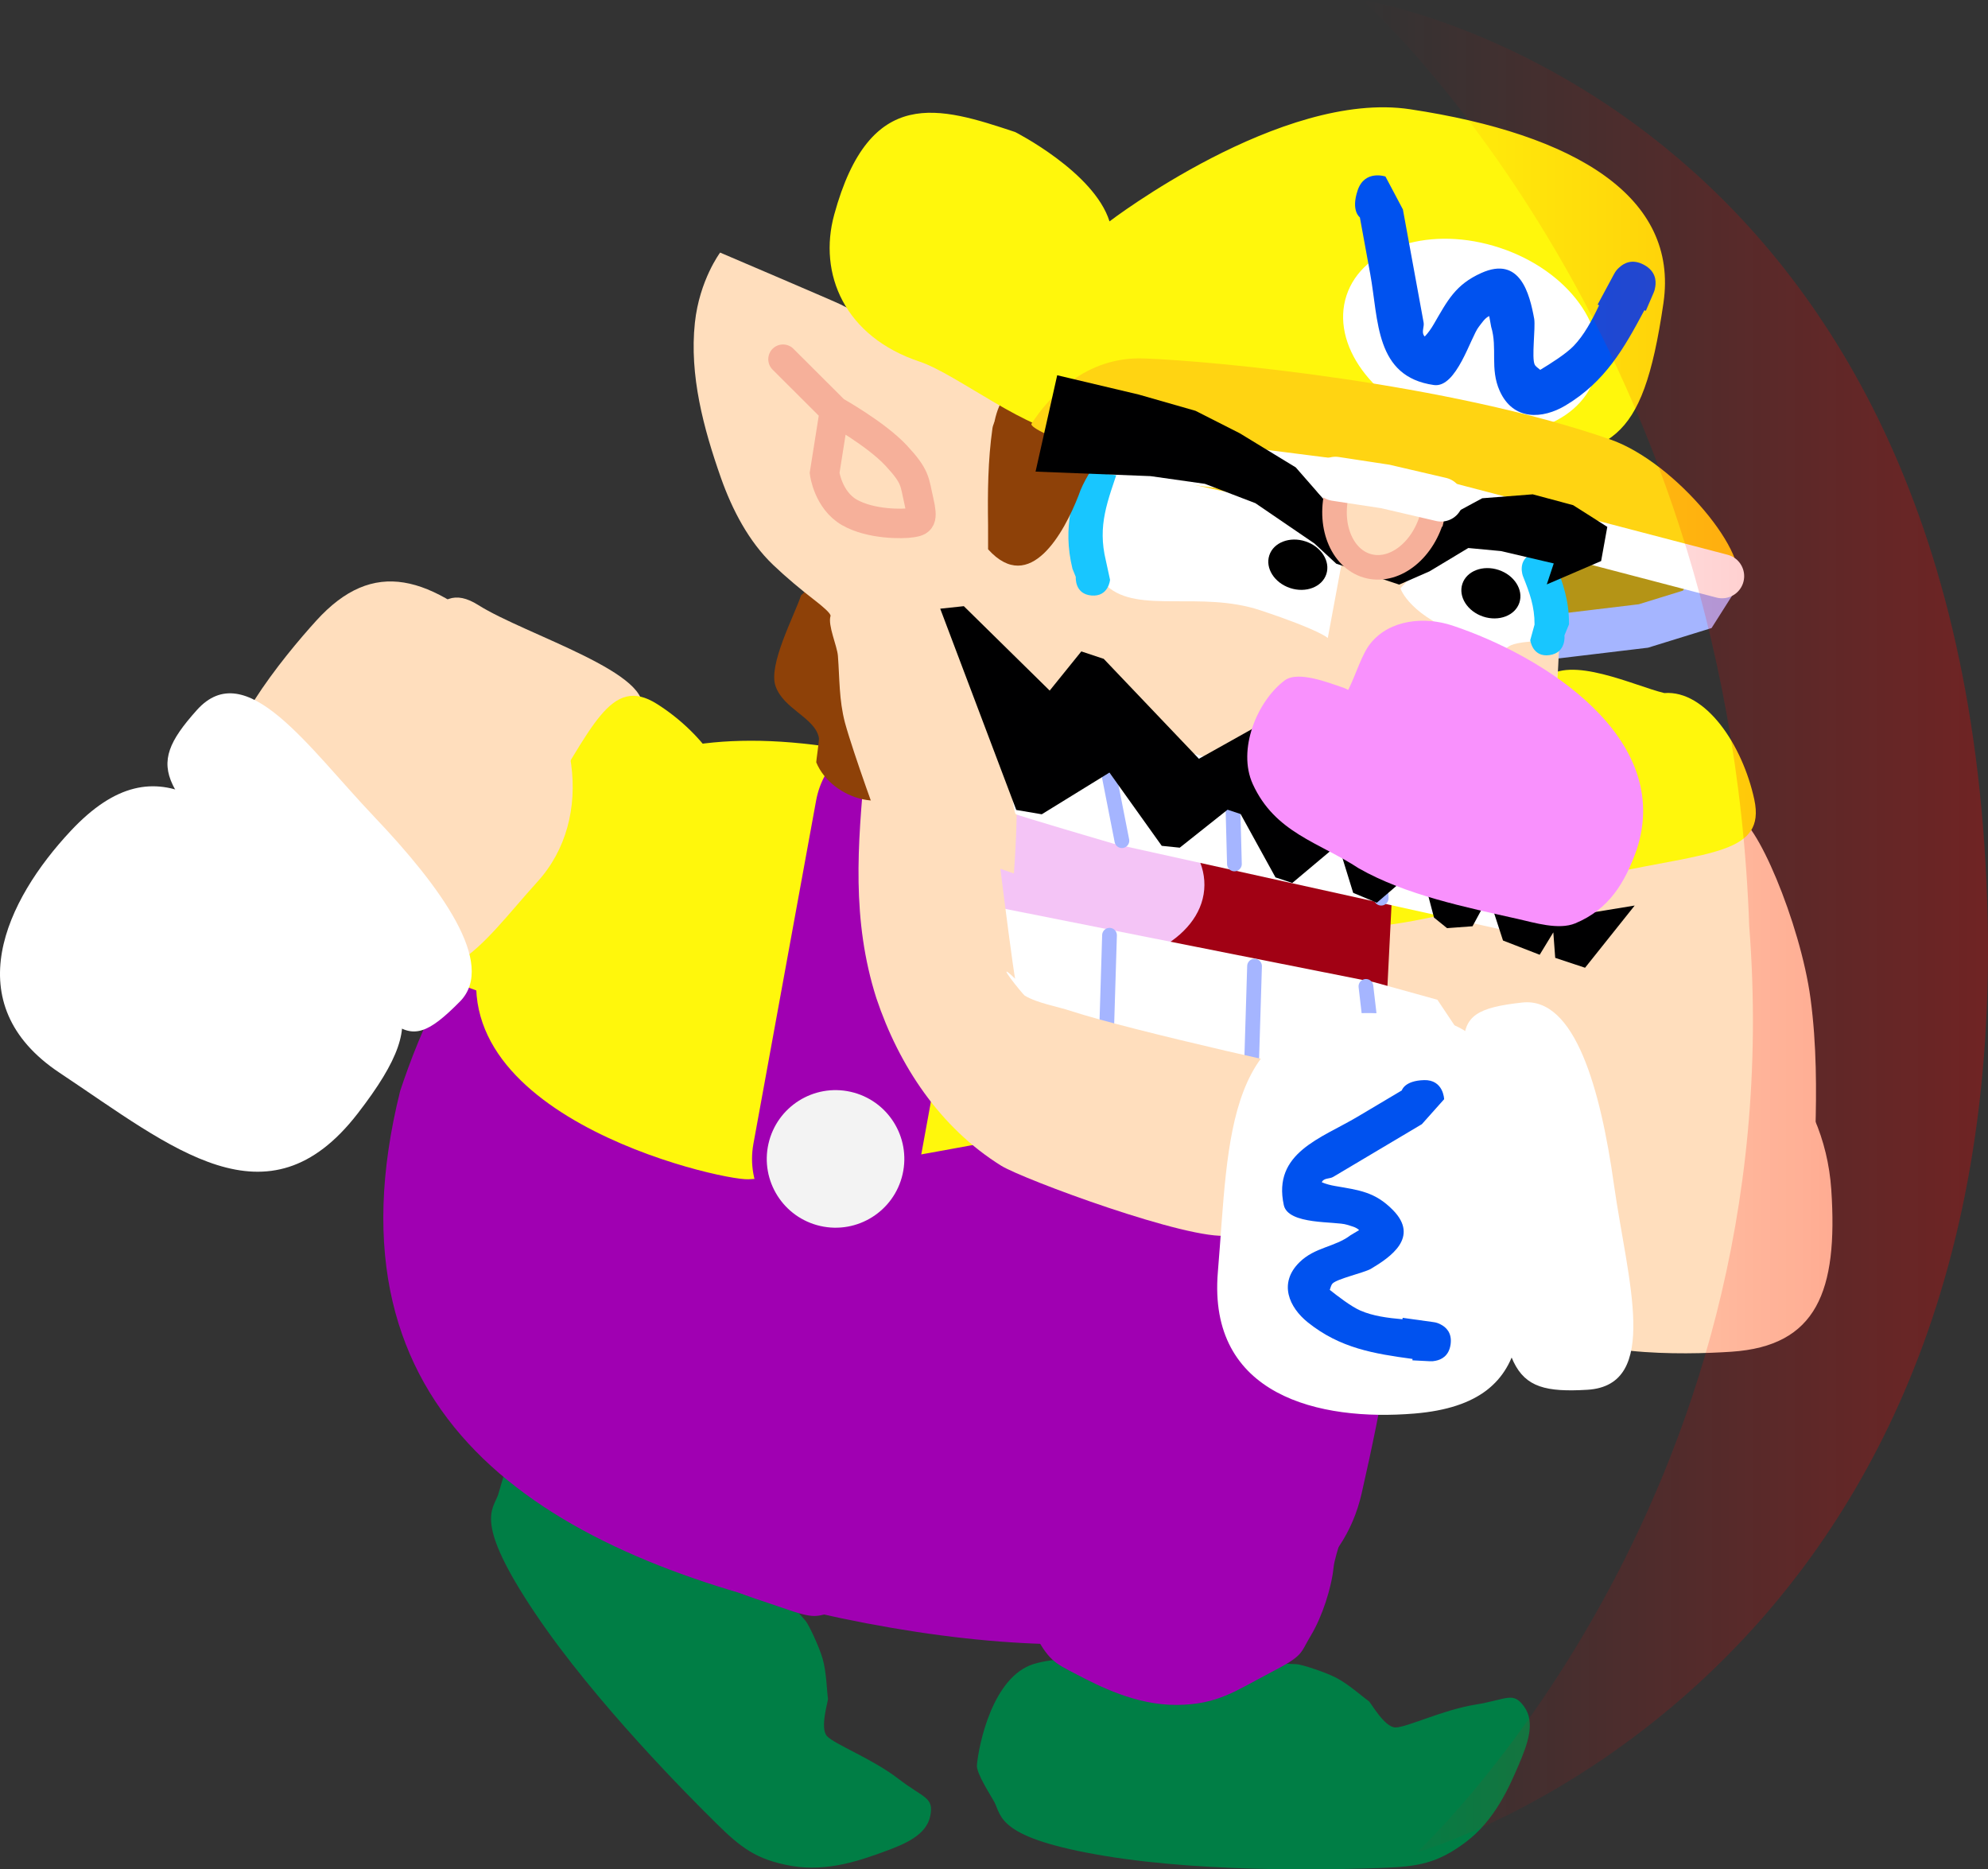 <svg version="1.1" xmlns="http://www.w3.org/2000/svg" xmlns:xlink="http://www.w3.org/1999/xlink" width="202.34" height="190.237" viewBox="0,0,202.34,190.237"><rect x="0" y="0" width="202.34" height="190.237" fill="#333333" stroke="none"/><defs><linearGradient x1="292.981" y1="179.241" x2="356.667" y2="179.241" gradientUnits="userSpaceOnUse" id="color-1"><stop offset="0" stop-color="#ff0000" stop-opacity="0"/><stop offset="1" stop-color="#ff0000" stop-opacity="0.298"/></linearGradient></defs><g transform="translate(-154.327,-84.991)"><g data-paper-data="{&quot;isPaintingLayer&quot;:true}" fill-rule="nonzero" stroke-linejoin="miter" stroke-miterlimit="10" stroke-dasharray="" stroke-dashoffset="0" style="mix-blend-mode: normal"><g data-paper-data="{&quot;origPos&quot;:null,&quot;origRot&quot;:0}" stroke-width="0" stroke-linecap="round"><path d="M236.311,249.931c0.33,0.383 1.391,2.64 1.739,3.844c0.409,1.414 0.431,3.342 0.549,4.074c0.039,0.244 -0.864,3 -0.092,3.828c0.772,0.827 4.633,2.308 7.241,4.321c2.608,2.014 3.652,1.857 3.263,3.789c-0.389,1.931 -2.495,2.842 -4.764,3.663c-2.269,0.821 -5.69,2.056 -9.325,1.432c-3.634,-0.624 -5.223,-1.903 -7.711,-4.356c-2.489,-2.453 -12.341,-12.277 -18.49,-21.468c-6.149,-9.191 -4.263,-10.363 -3.695,-11.951c0.171,-0.479 0.845,-3.332 1.517,-3.858c1.652,-1.294 7.656,-4.995 11.462,-2.833c3.805,2.162 11.081,11.129 18.305,19.516z" data-paper-data="{&quot;origPos&quot;:null}" fill="#007e45" stroke="#000000"/><path d="M220.459,227.95c1.201,-3.329 0.067,-1.909 4.827,-7.676c4.76,-5.767 7.532,-8.597 10.243,-10.582c2.998,-2.196 21.124,17.661 23.016,24.169c1.892,6.508 -10.22,10.336 -12.481,12.069c-1.627,1.247 -4.411,2.58 -6.609,3.053c-2.198,0.472 -1.913,0.89 -5.641,-0.42c-3.728,-1.31 -5.991,-1.662 -8.869,-4.679c-2.878,-3.017 -4.039,-7.141 -4.723,-9.57c-0.684,-2.429 -0.963,-3.035 0.238,-6.364z" data-paper-data="{&quot;origPos&quot;:null}" fill="#a000b2" stroke="#b100c6"/></g><g data-paper-data="{&quot;origPos&quot;:null,&quot;origRot&quot;:0}" stroke-width="0" stroke-linecap="round"><path d="M286.297,254.347c0.505,0.022 2.877,0.793 3.993,1.364c1.311,0.67 2.731,1.974 3.346,2.388c0.205,0.138 1.595,2.684 2.727,2.687c1.132,0.003 4.854,-1.797 8.107,-2.32c3.253,-0.523 3.854,-1.391 4.995,0.215c1.141,1.606 0.364,3.765 -0.591,5.98c-0.955,2.216 -2.397,5.555 -5.34,7.777c-2.943,2.222 -4.963,2.504 -8.455,2.639c-3.492,0.135 -17.398,0.59 -28.307,-1.219c-10.909,-1.81 -10.472,-3.987 -11.241,-5.489c-0.232,-0.453 -1.85,-2.897 -1.774,-3.746c0.188,-2.09 1.6,-9.001 5.782,-10.294c4.181,-1.293 15.698,-0.458 26.757,0.018z" data-paper-data="{&quot;origPos&quot;:null}" fill="#007e45" stroke="#000000"/><path d="M259.423,250.854c-1.604,-3.154 -1.346,-1.356 -2.291,-8.773c-0.945,-7.418 -1.11,-11.375 -0.701,-14.71c0.452,-3.689 27.335,-3.307 33.374,-0.23c6.039,3.076 0.538,14.526 0.253,17.36c-0.205,2.04 -1.139,4.982 -2.299,6.907c-1.16,1.925 -0.661,2.004 -4.168,3.824c-3.507,1.82 -5.313,3.229 -9.482,3.262c-4.17,0.032 -7.971,-1.945 -10.209,-3.109c-2.238,-1.164 -2.871,-1.376 -4.476,-4.53z" data-paper-data="{&quot;origPos&quot;:null}" fill="#a000b2" stroke="#b100c6"/></g><g data-paper-data="{&quot;origPos&quot;:null}"><path d="M237.884,166.225c15.018,3.404 40.719,3.643 50.436,14.505c13.042,14.579 8.534,38.86 4.598,56.228c-3.629,16.01 -27.725,18.459 -55.496,12.165c-27.771,-6.295 -50.642,-19.923 -42.364,-53.119c3.959,-11.948 15.056,-36.073 42.827,-29.778z" data-paper-data="{&quot;origPos&quot;:null,&quot;index&quot;:null}" fill="#a000b2" stroke="none" stroke-width="0" stroke-linecap="butt"/><path d="M244.463,162.077c15.018,3.404 35.778,5.087 45.494,15.948c6.577,7.353 9.019,32.487 9.019,32.487c0,0 -35.412,-10.847 -45.174,-9.08c-4.377,0.792 -17.628,3.317 -23.299,3.569c-2.972,0.132 -33.614,-6.835 -26.702,-24.96c3.959,-11.948 12.891,-24.259 40.662,-17.964z" data-paper-data="{&quot;origPos&quot;:null,&quot;index&quot;:null}" fill="#fff70c" stroke="none" stroke-width="0" stroke-linecap="butt"/><path d="M239.37,202.928l6.385,-34.953" data-paper-data="{&quot;origPos&quot;:null}" fill="none" stroke="#a000b2" stroke-width="17" stroke-linecap="round"/><path d="M246.196,204.476c-0.855,3.77 -4.604,6.134 -8.374,5.279c-3.77,-0.855 -6.134,-4.604 -5.279,-8.374c0.855,-3.77 4.604,-6.134 8.374,-5.279c3.77,0.855 6.134,4.604 5.279,8.374z" data-paper-data="{&quot;origPos&quot;:null}" fill="#f3f3f3" stroke="none" stroke-width="0" stroke-linecap="butt"/><path d="M282.801,174.068l5.152,12.726l4.224,25.282" data-paper-data="{&quot;origPos&quot;:null,&quot;origRot&quot;:0}" fill="none" stroke="#a000b2" stroke-width="14" stroke-linecap="round"/><path d="M300.941,211.758c-0.855,3.77 -4.604,6.134 -8.374,5.279c-3.77,-0.855 -6.134,-4.604 -5.279,-8.374c0.855,-3.77 4.604,-6.134 8.374,-5.279c3.77,0.855 6.134,4.604 5.279,8.374z" data-paper-data="{&quot;origPos&quot;:null}" fill="#f3f3f3" stroke="none" stroke-width="0" stroke-linecap="butt"/></g><g data-paper-data="{&quot;origRot&quot;:0}" stroke-width="0" stroke-linecap="butt"><g data-paper-data="{&quot;origPos&quot;:null}" stroke="none"><path d="M185.126,174.763c-4.783,-3.027 0.868,-7.22 6.48,-16.087c5.612,-8.867 6.629,-15.132 11.412,-12.105c4.783,3.027 18.285,7.036 16.525,10.889c-1.472,3.223 -14.567,25.819 -17.758,27.359c-2.482,1.198 -6.657,-3.725 -16.66,-10.056z" data-paper-data="{&quot;origRot&quot;:0,&quot;origPos&quot;:null}" fill="#ffdebd"/><path d="M198.437,183.655c-3.368,-2.532 4.974,-6.844 10.586,-15.711c5.612,-8.867 7.408,-14.33 12.191,-11.303c4.783,3.027 8.776,8.478 7.016,12.331c-0.363,3.081 0.365,10.382 -2.826,11.923c-4.604,5.753 -16.964,9.091 -26.967,2.76z" data-paper-data="{&quot;origRot&quot;:0,&quot;origPos&quot;:null}" fill="#fff70c"/></g><g data-paper-data="{&quot;origPos&quot;:null}"><path d="M191.584,180.988c-6.612,-6 -11.995,-7.163 -14.296,-15.791c-1.254,-4.702 5.953,-13.435 9.223,-17.038c5.845,-6.442 11.563,-4.676 19.231,2.283c7.669,6.959 9.147,17.822 3.301,24.264c-5.845,6.442 -9.79,13.241 -17.459,6.282z" data-paper-data="{&quot;origPos&quot;:null,&quot;origRot&quot;:0}" fill="#ffdebd" stroke="#ffdebd"/><g data-paper-data="{&quot;origPos&quot;:null,&quot;origRot&quot;:0}" fill="#ffffff" stroke="none"><path d="M190.725,198.316c-9.169,11.848 -18.835,3.495 -30.335,-4.153c-10.538,-7.008 -5.474,-17.563 1.144,-24.625c9.122,-9.734 15.715,-2.093 24.429,7.086c8.713,9.179 13.323,10.629 4.762,21.692z" data-paper-data="{&quot;origRot&quot;:0,&quot;origPos&quot;:null}"/><path d="M201.136,186.915c-6.486,6.569 -6.11,2.26 -18.977,-10.606c-11.294,-11.294 -13.41,-12.791 -7.797,-19.057c5.017,-5.601 11.323,3.788 18.06,10.866c6.737,7.078 12.502,14.962 8.715,18.797z" data-paper-data="{&quot;origRot&quot;:0,&quot;origPos&quot;:null}"/></g></g></g><g stroke="none" stroke-width="0" stroke-linecap="butt"><path d="M297.836,197.044c-2.496,-11.572 -11.785,-20.749 -9.805,-22.666c2.546,-2.464 39.465,-5.953 42.997,-6.224c1.89,-0.145 6.538,10.743 7.574,18.441c1.279,9.504 -0.127,18.999 0.532,22.056c1.193,5.534 -6.088,4.516 -16.346,6.728c0,0 -17.653,-13.819 -18.847,-19.352z" data-paper-data="{&quot;origRot&quot;:0,&quot;origPos&quot;:null}" fill="#ffdebd"/><path d="M318.069,173.907c-10.258,2.212 -27.357,8.048 -28.573,4.014c-2.496,-11.572 15.074,-21.516 22.061,-23.856c2.546,-2.464 9.149,0.735 12.166,1.456c4.223,-0.324 7.965,5.302 9.158,10.836c1.193,5.534 -4.554,5.337 -14.812,7.549z" data-paper-data="{&quot;origRot&quot;:0}" fill="#fff70c"/></g><g><g><path d="M299.969,165.44l-3.895,4.327l-1.441,28.673l-41.542,-9.226l-3.06,-2.421l-1.06,-5.269l1.652,-28.252l32.579,6.601z" data-paper-data="{&quot;origPos&quot;:null}" fill="#a10114" stroke="#a10114" stroke-width="0.5" stroke-linecap="round"/><path d="M248.333,173.038c0.441,-5.043 7.192,-8.573 15.078,-7.883c7.886,0.69 13.921,5.337 13.48,10.381c-0.441,5.043 -7.192,8.573 -15.078,7.883c-7.886,-0.69 -13.921,-5.337 -13.48,-10.381z" data-paper-data="{&quot;origPos&quot;:null,&quot;origRot&quot;:0}" fill="#f4c4f6" stroke="none" stroke-width="0" stroke-linecap="butt"/><g data-paper-data="{&quot;origPos&quot;:null}" stroke-linecap="round"><path d="M255.83,188.367l-1.173,-11.277l39.538,7.858l6.432,1.784l2.112,3.16l0.32,3.267l-1.362,7.275z" data-paper-data="{&quot;origPos&quot;:null}" fill="#ffffff" stroke="#000000" stroke-width="0"/><path d="M294.63,196.331l-1.278,-10.961" data-paper-data="{&quot;origPos&quot;:null}" fill="none" stroke="#a5b5ff" stroke-width="1.5"/><path d="M282.016,183.311l-0.301,9.839" data-paper-data="{&quot;origPos&quot;:null,&quot;origRot&quot;:0}" fill="none" stroke="#a5b5ff" stroke-width="1.5"/><path d="M267.255,180.166l-0.301,9.839" data-paper-data="{&quot;origPos&quot;:null,&quot;origRot&quot;:0}" fill="none" stroke="#a5b5ff" stroke-width="1.5"/></g><g data-paper-data="{&quot;origPos&quot;:null}"><path d="M252.203,150.036c3.056,1.742 2.208,6.411 2.173,6.698c-0.201,1.626 2.951,26.416 3.274,27.859c-2.386,-2.311 0.793,1.609 0.971,1.716c1.31,0.782 3.292,1.093 4.745,1.575c5.582,1.853 26.621,6.631 28.966,6.832c1.888,0.162 8.302,1.895 9.468,2.766c4.323,3.234 0.737,11.976 -1.332,15.606c-2.184,1.126 -4.259,2.494 -6.551,3.377c-0.778,0.3 -1.582,-0.525 -2.373,-0.788c-2.572,-0.854 -4.69,-1.768 -6.805,-3.537c-0.542,-0.453 -0.833,-1.149 -1.333,-1.649c-0.15,-0.15 -0.481,-0.316 -0.745,-0.466c-1.114,0.194 -2.202,0.536 -3.321,0.697c-3.93,0.563 -20.917,-5.736 -23.117,-7.106c-6.217,-3.872 -10.399,-10.17 -12.702,-17.053c-2.527,-7.946 -1.907,-15.559 -1.15,-23.696c0.269,-2.896 3.013,-10.963 3.013,-10.963c0,0 2.475,-4.344 6.82,-1.869z" data-paper-data="{&quot;origPos&quot;:null}" fill="#ffdebd" stroke="none" stroke-width="0.5" stroke-linecap="butt"/><path d="M287.888,199.712l0.426,4.005l-0.84,2.531l-0.945,2.847l-2.528,1.268" data-paper-data="{&quot;origPos&quot;:null}" fill="none" stroke="#f6b09a" stroke-width="1.5" stroke-linecap="round"/></g></g><g><path d="M329.926,146.39c-1.791,3.402 -15.19,4.019 -24.543,0.914c-7.536,-2.502 -3.54,-8.293 -2.391,-11.752c1.148,-3.459 15.667,2.198 23.203,4.7c7.536,2.502 4.89,3.936 3.731,6.138z" data-paper-data="{&quot;origPos&quot;:null}" fill="#b49416" stroke="none" stroke-width="0" stroke-linecap="butt"/><path d="M329.283,143.52l-2.209,3.481l-5.479,1.693l-12.436,1.491" data-paper-data="{&quot;origPos&quot;:null}" fill="none" stroke="#a5b5ff" stroke-width="4.5" stroke-linecap="round"/><path d="M239.24,143.803c2.695,0.916 3.801,2.228 5.544,4.333c3.115,4.163 5.252,11.145 2.632,15.981c-2.262,4.174 -8.46,2.247 -10.011,-1.548c-0.017,-0.073 0.313,-2.272 0.274,-2.479c-0.397,-2.086 -3.592,-2.9 -4.419,-5.282c-0.756,-2.176 1.9,-7.125 2.599,-9.231c0,0 2.383,-2.377 3.382,-1.775z" data-paper-data="{&quot;origPos&quot;:null}" fill="#8e4108" stroke="none" stroke-width="0.5" stroke-linecap="butt"/><path d="M243.935,169.17c0,0 -2.732,-7.438 -3.607,-10.632c-0.612,-2.339 -0.536,-4.463 -0.718,-6.808c-0.079,-1.013 -1.047,-3.112 -0.752,-4.049c0.074,-0.235 -0.812,-0.988 -1.552,-1.559c-1.463,-1.129 -2.965,-2.379 -4.3,-3.656c-2.48,-2.371 -4.16,-5.622 -5.295,-8.826c-1.782,-5.061 -3.228,-10.46 -2.658,-15.803c0.463,-4.333 2.569,-7.142 2.569,-7.142c0,0 11.893,5.071 12.281,5.287c1.823,1.015 7.949,3.035 11.684,5.524c1.813,1.208 3.465,2.195 4.661,3.964c0.453,0.669 1.036,2.868 1.327,2.959c2.579,0.802 7.046,-0.239 9.729,-0.401c7.268,-0.436 41.678,7.507 45.25,12.526c0.513,0.721 0.346,1.737 0.49,2.61c0.529,3.197 -0.972,24.726 -1.695,28.694c-0.382,2.101 -2.569,3.735 -4.156,4.68c-0.719,0.428 -6.899,-1.234 -9.006,-1.934c-10.148,-3.369 -20.225,-6.831 -30.573,-9.541c-2.579,-0.681 -6.073,-1.317 -8.42,-2.622c-0.303,-0.168 -1.77,0.621 -1.642,1.019c0.617,1.932 -0.028,10.422 -0.028,10.422z" data-paper-data="{&quot;origPos&quot;:null}" fill="#ffdebd" stroke="none" stroke-width="0.5" stroke-linecap="butt"/><path d="M289.471,149.919c0,0 -0.781,-0.802 -6.861,-2.82c-6.08,-2.019 -12.447,0.393 -15.617,-2.472c-2.755,-2.491 -0.251,-13.864 1.653,-13.232c4.407,1.463 22.911,7.281 22.911,7.281l-2.087,11.244z" data-paper-data="{&quot;origPos&quot;:null}" fill="#ffffff" stroke="#f6b09a" stroke-width="0" stroke-linecap="butt"/><path d="M296.867,144.864c0,0 3.107,-3.671 5.967,-4.13c2.979,-0.478 7.341,0.224 7.341,0.224c0,0 3.538,9.022 -0.147,9.329c-4.238,0.353 -0.087,1.552 -6.167,-0.467c-6.08,-2.019 -6.995,-4.956 -6.995,-4.956z" data-paper-data="{&quot;index&quot;:null,&quot;origPos&quot;:null}" fill="#ffffff" stroke="#f6b09a" stroke-width="0" stroke-linecap="butt"/><path d="M265.419,145.593c-1.744,-0.146 -1.598,-1.89 -1.598,-1.89l-0.338,-0.832c-1.05,-4.327 0.06,-7.372 1.419,-11.464c0,0 0.551,-1.661 2.212,-1.109c1.661,0.551 1.109,2.212 1.109,2.212c-1.165,3.509 -2.217,5.919 -1.339,9.536l0.424,1.95c0,0 -0.146,1.744 -1.89,1.598z" data-paper-data="{&quot;origPos&quot;:null}" fill="#18c6ff" stroke="none" stroke-width="0.5" stroke-linecap="butt"/><path d="M255.556,127.876l-0.006,-0.002c1.017,-4.772 4.259,-4.23 7.827,-2.821c1.164,0.46 2.69,0.768 3.132,2.116c1.213,3.696 -1.372,5.121 -2.423,8.287c-1.416,3.618 -4.907,10.183 -9.191,5.434c-0.001,-0.001 -0.002,-2.45 -0.002,-2.483c-0.047,-3.324 -0.02,-6.543 0.448,-9.845c0,0 0.031,-0.221 0.15,-0.493l-0.015,-0.002c0,0 0.025,-0.076 0.081,-0.19z" data-paper-data="{&quot;origPos&quot;:null}" fill="#8e4108" stroke="none" stroke-width="0.5" stroke-linecap="butt"/><path d="M312.034,151.66c-1.74,0.242 -1.957,-1.524 -1.957,-1.524l0.437,-1.585c0.009,-1.84 -0.492,-3.198 -1.177,-4.923c0,0 -0.654,-1.646 0.974,-2.33c1.627,-0.684 2.281,0.961 2.281,0.961c0.849,2.137 1.442,3.92 1.43,6.265l-0.464,1.127c0,0 0.217,1.766 -1.523,2.008z" data-paper-data="{&quot;origPos&quot;:null}" fill="#18c6ff" stroke="none" stroke-width="0.5" stroke-linecap="butt"/><path d="M323.635,115.825c-2.193,15.019 -5.493,14.818 -15.429,16.561c-14.477,2.539 -30.097,-4.133 -44.92,-3.351c-3.892,0.206 -11.583,-5.987 -15.336,-7.233c-7.677,-2.549 -10.362,-8.948 -8.718,-14.962c3.627,-13.266 10.742,-10.96 18.42,-8.412c0,0 8.029,4.071 9.602,9.093c0,0 17.494,-13.389 30.593,-11.412c16.862,2.545 27.363,8.93 25.788,19.715z" data-paper-data="{&quot;origPos&quot;:null}" fill="#fff70c" stroke="none" stroke-width="0" stroke-linecap="butt"/><path d="M316.626,123.422c-1.653,4.979 -8.645,7.14 -15.616,4.826c-6.971,-2.314 -11.282,-8.227 -9.629,-13.207c1.653,-4.979 8.645,-7.14 15.616,-4.826c6.971,2.314 11.282,8.227 9.629,13.207z" data-paper-data="{&quot;origPos&quot;:null}" fill="#ffffff" stroke="none" stroke-width="0" stroke-linecap="butt"/><path d="M292.514,104.347c0.717,-2.109 2.826,-1.392 2.826,-1.392l1.775,3.351c0.351,1.917 0.702,3.835 1.054,5.752c0.351,1.917 0.702,3.835 1.054,5.752c0.075,0.411 -0.186,0.875 -0.009,1.254c0.027,0.058 0.071,0.115 0.125,0.172c0.356,-0.371 0.655,-0.802 0.931,-1.277c1.387,-2.385 2.186,-4.002 4.825,-5.187c3.956,-1.777 4.916,2.108 5.386,4.675c0.137,0.964 -0.278,3.95 0.045,4.641c0.091,0.194 0.363,0.372 0.566,0.541c1.028,-0.62 2.604,-1.612 3.389,-2.42c1.078,-1.109 1.878,-2.621 2.601,-4.148l-0.145,-0.078l1.68,-3.122c0.129,-0.245 0.303,-0.465 0.514,-0.647c0.489,-0.457 1.325,-0.899 2.48,-0.295c0.02,0.01 0.04,0.021 0.06,0.032c1.144,0.628 1.24,1.569 1.129,2.23c-0.028,0.219 -0.088,0.43 -0.177,0.627l-0.783,1.816l-0.147,-0.063c-2.062,3.866 -3.983,7.273 -8.02,9.689c-2.325,1.391 -5.325,1.595 -6.707,-1.483c-1.015,-2.261 -0.205,-4.35 -0.866,-6.516c-0.067,-0.365 -0.134,-0.73 -0.201,-1.096c-0.457,0.213 -0.739,0.692 -1.053,1.086c-0.843,1.06 -2.268,6.26 -4.575,5.934c-6.014,-0.851 -5.617,-6.592 -6.482,-11.313c-0.351,-1.917 -0.702,-3.835 -1.054,-5.752c0,0 -0.936,-0.653 -0.219,-2.762z" data-paper-data="{&quot;origPos&quot;:null,&quot;origRot&quot;:0}" fill="#0052ef" stroke="none" stroke-width="0.5" stroke-linecap="butt"/><path d="M331.008,144.536c-0.48,0.745 -43.345,-7.541 -55.224,-10.221c-5.774,-1.302 -16.949,-5.46 -16.469,-6.205c1.776,-2.754 5.542,-6.848 11.412,-6.643c7.093,0.248 30.976,2.508 47.492,8.245c6.752,2.346 14.566,12.069 12.79,14.823z" data-paper-data="{&quot;origPos&quot;:null}" fill="#ffd412" stroke="none" stroke-width="0" stroke-linecap="butt"/><path d="M234.022,121.546l5.277,5.264c0,0 4.175,2.329 6.225,4.525c2.049,2.196 1.867,2.664 2.325,4.635c0.457,1.971 0.163,2.066 -0.735,2.214c-0.898,0.149 -4.152,0.192 -6.326,-1.046c-2.174,-1.239 -2.535,-4.003 -2.535,-4.003l0.994,-6.273" data-paper-data="{&quot;origPos&quot;:null}" fill="none" stroke="#f6b09a" stroke-width="3" stroke-linecap="round"/><path d="M262.939,130.451l31.759,4.046l34.902,9.128" data-paper-data="{&quot;origPos&quot;:null}" fill="none" stroke="#ffffff" stroke-width="4.5" stroke-linecap="round"/><path d="M311.76,144.464l0.709,-2.135l-5.377,-1.258l-3.321,-0.312l-3.95,2.376l-3.082,1.348l-6.406,-2.127l-2.216,-2.053l-6.013,-4.104l-5.141,-1.97l-5.535,-0.784l-11.701,-0.46l2.202,-9.806l8.303,1.966l5.773,1.653l4.509,2.287l5.696,3.472l3.246,3.712l3.639,1.735l4.033,0.549l2.925,-0.083l5.135,-2.773l5.138,-0.401l4.112,1.102l3.481,2.209l-0.628,3.479z" data-paper-data="{&quot;origPos&quot;:null}" fill="#000001" stroke="#ff0000" stroke-width="0" stroke-linecap="round"/><path d="M300.162,137.335c-0.868,3.538 -3.756,5.908 -6.451,5.295c-2.695,-0.613 -4.177,-3.979 -3.309,-7.517c0.868,-3.538 2.285,-1.479 4.981,-0.866c2.695,0.613 5.647,-0.45 4.78,3.088z" data-paper-data="{&quot;origPos&quot;:null,&quot;origRot&quot;:0}" fill="#ffdebd" stroke="#f6b09a" stroke-width="2.5" stroke-linecap="butt"/><path d="M290.249,133.722l5.082,0.774l5.673,1.321" data-paper-data="{&quot;origPos&quot;:null}" fill="none" stroke="#ffffff" stroke-width="4.5" stroke-linecap="round"/><g data-paper-data="{&quot;origPos&quot;:null,&quot;index&quot;:null}" stroke-linecap="round"><path d="M305.901,169.964l1.773,9.741l-39.98,-8.845c0,0 -9.885,-2.898 -9.979,-3.015c-0.282,-0.349 -0.392,-2.643 -0.392,-2.643l-0.904,-8.05l2.945,0.018z" data-paper-data="{&quot;origPos&quot;:null}" fill="#ffffff" stroke="#000000" stroke-width="0"/><path d="M266.653,161.068l1.861,9.475" data-paper-data="{&quot;origPos&quot;:null}" fill="none" stroke="#a5b5ff" stroke-width="1.5"/><path d="M279.967,172.912l-0.221,-8.428" data-paper-data="{&quot;origPos&quot;:null,&quot;origRot&quot;:0}" fill="none" stroke="#a5b5ff" stroke-width="1.5"/><path d="M294.904,176.395l-0.221,-8.428" data-paper-data="{&quot;origPos&quot;:null,&quot;origRot&quot;:0}" fill="none" stroke="#a5b5ff" stroke-width="1.5"/></g><path d="M320.707,177.144l-5.052,6.331l-3.037,-1.008l-0.193,-2.593l-1.389,2.279l-3.733,-1.45l-1.46,-4.489l-1.641,3.038l-2.593,0.193l-1.329,-1.074l-1.398,-5.311l-4.423,3.8l-2.405,-1.009l-1.524,-4.931l-4.675,3.927l-1.708,-0.567l-3.55,-6.447l-1.329,-0.441l-4.865,3.864l-1.834,-0.188l-5.322,-7.457l-6.889,4.246l-2.594,-0.44l-7.741,-20.482l2.403,-0.256l8.738,8.591l3.221,-3.988l2.278,0.756l9.689,10.171l5.435,-3.042l1.582,0.314l3.866,6.763l5.056,-3.168l2.342,1.199l1.457,1.959l0.32,2.846l3.16,-1.901l2.72,0.692l1.65,4.552l3.414,-1.396l2.532,1.894l0.889,3.035l2.97,-1.964l1.585,2.844l0.697,1.074z" data-paper-data="{&quot;origPos&quot;:null}" fill="#000001" stroke="#ff0000" stroke-width="0" stroke-linecap="round"/><path d="M291.547,155.204c0.785,-1.542 1.364,-3.605 2.262,-4.727c1.984,-2.478 5.566,-2.75 8.332,-1.831c9.281,3.081 22.549,11.424 18.764,22.825c-1.185,3.337 -2.797,6.052 -6.248,7.484c-1.691,0.701 -4.135,-0.063 -5.837,-0.445c-5.296,-1.189 -11.44,-2.443 -16.191,-5.15c-4.059,-2.658 -8.525,-3.61 -10.793,-8.575c-1.594,-3.49 0.425,-8.431 3.246,-10.55c1.364,-1.024 4.546,0.267 5.998,0.749c0,0 0.201,0.067 0.467,0.22z" data-paper-data="{&quot;origPos&quot;:null}" fill="#f991fd" stroke="none" stroke-width="0.5" stroke-linecap="butt"/><path d="M287.208,140.087c0.8,0.266 1.437,0.772 1.819,1.376c0.383,0.603 0.511,1.304 0.293,1.959c-0.217,0.655 -0.739,1.14 -1.407,1.395c-0.668,0.256 -1.48,0.281 -2.281,0.015c-0.8,-0.266 -1.437,-0.772 -1.819,-1.376c-0.383,-0.603 -0.511,-1.304 -0.293,-1.959c0.217,-0.655 0.739,-1.14 1.407,-1.395c0.668,-0.256 1.481,-0.281 2.281,-0.015z" fill="#000000" stroke="none" stroke-width="1.057" stroke-linecap="butt"/><path d="M306.858,142.992c0.8,0.266 1.437,0.772 1.819,1.376c0.383,0.603 0.511,1.304 0.293,1.959c-0.217,0.655 -0.739,1.14 -1.407,1.395c-0.668,0.256 -1.48,0.281 -2.281,0.015c-0.8,-0.266 -1.437,-0.772 -1.819,-1.376c-0.383,-0.603 -0.511,-1.304 -0.293,-1.959c0.217,-0.655 0.739,-1.14 1.407,-1.395c0.668,-0.256 1.481,-0.281 2.281,-0.015z" fill="#000000" stroke="none" stroke-width="1.057" stroke-linecap="butt"/></g></g><g stroke-linecap="butt"><g data-paper-data="{&quot;origPos&quot;:null}" stroke-width="0"><path d="M323.754,188.402c8.679,-0.579 16.274,7.328 16.963,17.66c0.689,10.332 -1.479,15.91 -10.158,16.488c-4.855,0.324 -16.175,0.546 -19.081,-3.358c-5.332,-7.163 -2.898,-12.103 -3.493,-21.012c-0.689,-10.332 7.09,-9.2 15.769,-9.779z" data-paper-data="{&quot;origPos&quot;:null,&quot;origRot&quot;:0}" fill="#ffdebd" stroke="#ffdebd"/><g data-paper-data="{&quot;origPos&quot;:null,&quot;origRot&quot;:0}" fill="#ffffff" stroke="none"><path d="M293.873,188.089c13.988,0.163 12.261,4.677 14.04,17.207c1.78,12.53 3.672,22.444 -9.624,23.545c-9.645,0.799 -21.062,-1.79 -20.007,-14.402c1.151,-13.762 0.61,-26.526 15.591,-26.351z" data-paper-data="{&quot;origRot&quot;:0,&quot;origPos&quot;:null}"/><path d="M318.592,205.52c1.361,9.676 4.801,20.45 -2.705,20.902c-8.397,0.506 -8.255,-2.082 -10.089,-17.949c-2.089,-18.075 -5.699,-20.457 3.478,-21.46c5.359,-0.585 7.955,8.831 9.316,18.506z" data-paper-data="{&quot;origRot&quot;:0,&quot;origPos&quot;:null}"/></g></g><path d="M299.258,194.908c1.999,-0.055 2.054,1.945 2.054,1.945l-2.266,2.54c-1.504,0.894 -3.008,1.789 -4.513,2.683c-1.504,0.894 -3.008,1.789 -4.513,2.683c-0.322,0.192 -0.795,0.117 -1.058,0.384c-0.041,0.041 -0.075,0.096 -0.105,0.159c0.424,0.184 0.88,0.301 1.366,0.385c2.44,0.422 4.051,0.59 5.873,2.442c2.731,2.775 -0.239,4.796 -2.253,5.994c-0.769,0.416 -3.411,1 -3.892,1.487c-0.135,0.137 -0.2,0.422 -0.279,0.646c0.843,0.671 2.17,1.688 3.096,2.097c1.27,0.561 2.793,0.762 4.304,0.894l0.02,-0.147l3.153,0.439c0.247,0.032 0.486,0.11 0.705,0.23c0.537,0.269 1.171,0.835 1.023,1.995c-0.002,0.02 -0.005,0.04 -0.008,0.06c-0.172,1.159 -0.934,1.534 -1.524,1.647c-0.193,0.045 -0.39,0.06 -0.583,0.047l-1.773,-0.092l0.007,-0.143c-3.898,-0.528 -7.366,-1.081 -10.66,-3.725c-1.897,-1.523 -3.006,-3.984 -0.847,-6.109c1.586,-1.561 3.598,-1.531 5.214,-2.764c0.287,-0.17 0.573,-0.341 0.86,-0.511c-0.322,-0.318 -0.813,-0.406 -1.243,-0.547c-1.155,-0.379 -5.978,0.046 -6.423,-1.998c-1.162,-5.328 3.794,-6.787 7.498,-8.989c1.504,-0.894 3.008,-1.789 4.513,-2.683c0,0 0.257,-0.992 2.257,-1.047z" fill="#0052ef" stroke="none" stroke-width="0.5"/></g><path d="M356.578,176.494c2.728,80.04 -58.039,96.997 -58.039,96.997c0,0 38.387,-35.401 33.824,-94.266c-2.141,-61.191 -39.381,-94.234 -39.381,-94.234c0,0 60.797,9.357 63.597,91.503z" fill="url(#color-1)" stroke-opacity="0.22" stroke="#9bedff" stroke-width="0" stroke-linecap="butt"/></g></g></svg>